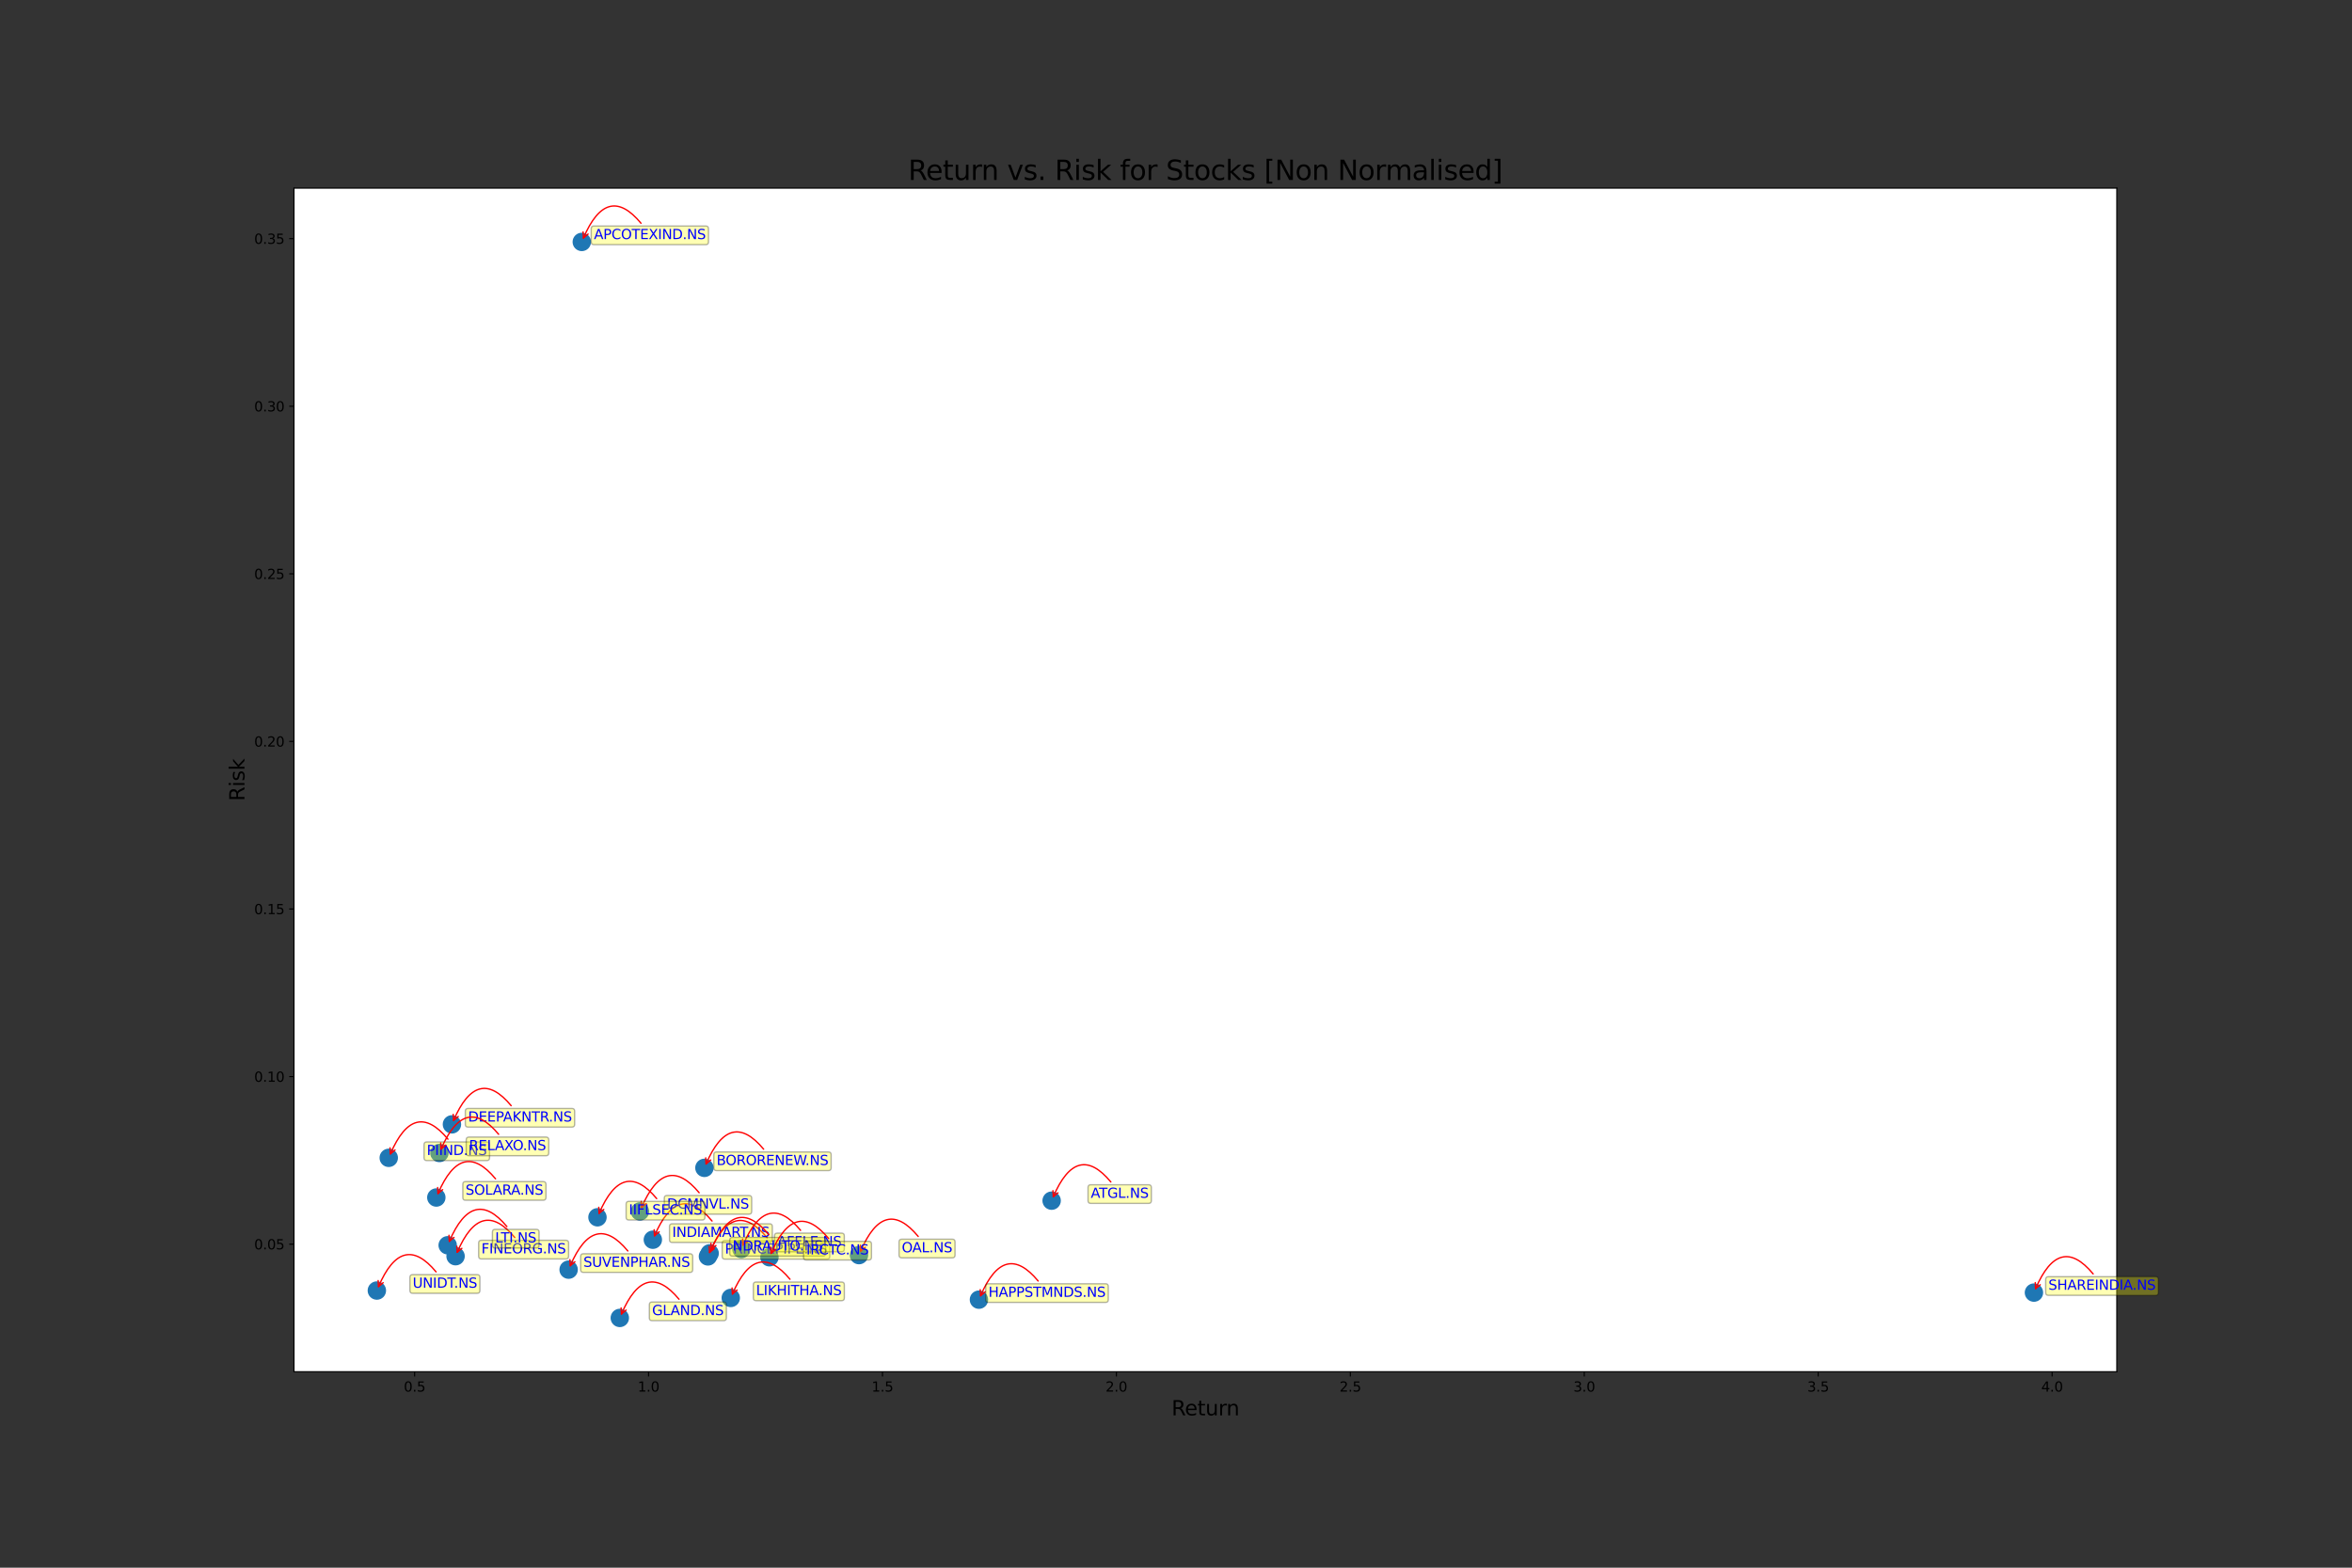 <?xml version="1.0" encoding="utf-8" standalone="no"?>
<!DOCTYPE svg PUBLIC "-//W3C//DTD SVG 1.1//EN"
  "http://www.w3.org/Graphics/SVG/1.1/DTD/svg11.dtd">
<svg height="1152pt" version="1.1" viewBox="0 0 1728 1152" width="1728pt" xmlns="http://www.w3.org/2000/svg" xmlns:xlink="http://www.w3.org/1999/xlink">
 <rect x="0" y="0" width="1728" height="1152" fill="#333333" stroke="none"/>
 <defs>
  <style type="text/css">*{stroke-linecap:butt;stroke-linejoin:round;}</style>
 </defs>
 <g id="figure_1">
  <g id="patch_1">
   <path d="M 0 1152 
L 1728 1152 
L 1728 0 
L 0 0 
z
" style="fill:none;"/>
  </g>
  <g id="axes_1">
   <g id="patch_2">
    <path d="M 216 1008 
L 1555.2 1008 
L 1555.2 138.24 
L 216 138.24 
z
" style="fill:#ffffff;"/>
   </g>
   <g id="PathCollection_1">
    <defs>
     <path d="M 0 6.267 
C 1.662 6.267 3.256 5.606 4.431 4.431 
C 5.606 3.256 6.267 1.662 6.267 0 
C 6.267 -1.662 5.606 -3.256 4.431 -4.431 
C 3.256 -5.606 1.662 -6.267 0 -6.267 
C -1.662 -6.267 -3.256 -5.606 -4.431 -4.431 
C -5.606 -3.256 -6.267 -1.662 -6.267 0 
C -6.267 1.662 -5.606 3.256 -4.431 4.431 
C -3.256 5.606 -1.662 6.267 0 6.267 
z
" id="mb30562ff78" style="stroke:#1f77b4;"/>
    </defs>
    <g clip-path="url(#pd8a0281930)">
     <use style="fill:#1f77b4;stroke:#1f77b4;" x="631.095" xlink:href="#mb30562ff78" y="922.306"/>
     <use style="fill:#1f77b4;stroke:#1f77b4;" x="520.122" xlink:href="#mb30562ff78" y="923.258"/>
     <use style="fill:#1f77b4;stroke:#1f77b4;" x="334.702" xlink:href="#mb30562ff78" y="923.106"/>
     <use style="fill:#1f77b4;stroke:#1f77b4;" x="332.034" xlink:href="#mb30562ff78" y="826.224"/>
     <use style="fill:#1f77b4;stroke:#1f77b4;" x="427.439" xlink:href="#mb30562ff78" y="177.775"/>
     <use style="fill:#1f77b4;stroke:#1f77b4;" x="285.607" xlink:href="#mb30562ff78" y="850.821"/>
     <use style="fill:#1f77b4;stroke:#1f77b4;" x="479.645" xlink:href="#mb30562ff78" y="910.998"/>
     <use style="fill:#1f77b4;stroke:#1f77b4;" x="544.675" xlink:href="#mb30562ff78" y="917.842"/>
     <use style="fill:#1f77b4;stroke:#1f77b4;" x="521.37" xlink:href="#mb30562ff78" y="921.024"/>
     <use style="fill:#1f77b4;stroke:#1f77b4;" x="470.155" xlink:href="#mb30562ff78" y="890.192"/>
     <use style="fill:#1f77b4;stroke:#1f77b4;" x="517.534" xlink:href="#mb30562ff78" y="858.198"/>
     <use style="fill:#1f77b4;stroke:#1f77b4;" x="322.843" xlink:href="#mb30562ff78" y="847.259"/>
     <use style="fill:#1f77b4;stroke:#1f77b4;" x="536.896" xlink:href="#mb30562ff78" y="953.777"/>
     <use style="fill:#1f77b4;stroke:#1f77b4;" x="276.873" xlink:href="#mb30562ff78" y="948.344"/>
     <use style="fill:#1f77b4;stroke:#1f77b4;" x="1494.327" xlink:href="#mb30562ff78" y="949.858"/>
     <use style="fill:#1f77b4;stroke:#1f77b4;" x="438.958" xlink:href="#mb30562ff78" y="894.506"/>
     <use style="fill:#1f77b4;stroke:#1f77b4;" x="455.371" xlink:href="#mb30562ff78" y="968.465"/>
     <use style="fill:#1f77b4;stroke:#1f77b4;" x="417.767" xlink:href="#mb30562ff78" y="932.991"/>
     <use style="fill:#1f77b4;stroke:#1f77b4;" x="320.571" xlink:href="#mb30562ff78" y="879.975"/>
     <use style="fill:#1f77b4;stroke:#1f77b4;" x="565.309" xlink:href="#mb30562ff78" y="923.883"/>
     <use style="fill:#1f77b4;stroke:#1f77b4;" x="719.223" xlink:href="#mb30562ff78" y="955.05"/>
     <use style="fill:#1f77b4;stroke:#1f77b4;" x="328.913" xlink:href="#mb30562ff78" y="915.067"/>
     <use style="fill:#1f77b4;stroke:#1f77b4;" x="772.635" xlink:href="#mb30562ff78" y="882.297"/>
    </g>
   </g>
   <g id="matplotlib.axis_1">
    <g id="xtick_1">
     <g id="line2d_1">
      <defs>
       <path d="M 0 0 
L 0 3.5 
" id="mee670a8771" style="stroke:#000000;stroke-width:0.8;"/>
      </defs>
      <g>
       <use style="stroke:#000000;stroke-width:0.8;" x="304.622" xlink:href="#mee670a8771" y="1008"/>
      </g>
     </g>
     <g id="text_1">
      <!-- 0.5 -->
      <g transform="translate(296.67 1022.598)scale(0.1 -0.1)">
       <defs>
        <path d="M 2034 4250 
Q 1547 4250 1301 3770 
Q 1056 3291 1056 2328 
Q 1056 1369 1301 889 
Q 1547 409 2034 409 
Q 2525 409 2770 889 
Q 3016 1369 3016 2328 
Q 3016 3291 2770 3770 
Q 2525 4250 2034 4250 
z
M 2034 4750 
Q 2819 4750 3233 4129 
Q 3647 3509 3647 2328 
Q 3647 1150 3233 529 
Q 2819 -91 2034 -91 
Q 1250 -91 836 529 
Q 422 1150 422 2328 
Q 422 3509 836 4129 
Q 1250 4750 2034 4750 
z
" id="DejaVuSans-30" transform="scale(0.016)"/>
        <path d="M 684 794 
L 1344 794 
L 1344 0 
L 684 0 
L 684 794 
z
" id="DejaVuSans-2e" transform="scale(0.016)"/>
        <path d="M 691 4666 
L 3169 4666 
L 3169 4134 
L 1269 4134 
L 1269 2991 
Q 1406 3038 1543 3061 
Q 1681 3084 1819 3084 
Q 2600 3084 3056 2656 
Q 3513 2228 3513 1497 
Q 3513 744 3044 326 
Q 2575 -91 1722 -91 
Q 1428 -91 1123 -41 
Q 819 9 494 109 
L 494 744 
Q 775 591 1075 516 
Q 1375 441 1709 441 
Q 2250 441 2565 725 
Q 2881 1009 2881 1497 
Q 2881 1984 2565 2268 
Q 2250 2553 1709 2553 
Q 1456 2553 1204 2497 
Q 953 2441 691 2322 
L 691 4666 
z
" id="DejaVuSans-35" transform="scale(0.016)"/>
       </defs>
       <use xlink:href="#DejaVuSans-30"/>
       <use x="63.623" xlink:href="#DejaVuSans-2e"/>
       <use x="95.41" xlink:href="#DejaVuSans-35"/>
      </g>
     </g>
    </g>
    <g id="xtick_2">
     <g id="line2d_2">
      <g>
       <use style="stroke:#000000;stroke-width:0.8;" x="476.486" xlink:href="#mee670a8771" y="1008"/>
      </g>
     </g>
     <g id="text_2">
      <!-- 1.0 -->
      <g transform="translate(468.534 1022.598)scale(0.1 -0.1)">
       <defs>
        <path d="M 794 531 
L 1825 531 
L 1825 4091 
L 703 3866 
L 703 4441 
L 1819 4666 
L 2450 4666 
L 2450 531 
L 3481 531 
L 3481 0 
L 794 0 
L 794 531 
z
" id="DejaVuSans-31" transform="scale(0.016)"/>
       </defs>
       <use xlink:href="#DejaVuSans-31"/>
       <use x="63.623" xlink:href="#DejaVuSans-2e"/>
       <use x="95.41" xlink:href="#DejaVuSans-30"/>
      </g>
     </g>
    </g>
    <g id="xtick_3">
     <g id="line2d_3">
      <g>
       <use style="stroke:#000000;stroke-width:0.8;" x="648.35" xlink:href="#mee670a8771" y="1008"/>
      </g>
     </g>
     <g id="text_3">
      <!-- 1.5 -->
      <g transform="translate(640.399 1022.598)scale(0.1 -0.1)">
       <use xlink:href="#DejaVuSans-31"/>
       <use x="63.623" xlink:href="#DejaVuSans-2e"/>
       <use x="95.41" xlink:href="#DejaVuSans-35"/>
      </g>
     </g>
    </g>
    <g id="xtick_4">
     <g id="line2d_4">
      <g>
       <use style="stroke:#000000;stroke-width:0.8;" x="820.214" xlink:href="#mee670a8771" y="1008"/>
      </g>
     </g>
     <g id="text_4">
      <!-- 2.0 -->
      <g transform="translate(812.263 1022.598)scale(0.1 -0.1)">
       <defs>
        <path d="M 1228 531 
L 3431 531 
L 3431 0 
L 469 0 
L 469 531 
Q 828 903 1448 1529 
Q 2069 2156 2228 2338 
Q 2531 2678 2651 2914 
Q 2772 3150 2772 3378 
Q 2772 3750 2511 3984 
Q 2250 4219 1831 4219 
Q 1534 4219 1204 4116 
Q 875 4013 500 3803 
L 500 4441 
Q 881 4594 1212 4672 
Q 1544 4750 1819 4750 
Q 2544 4750 2975 4387 
Q 3406 4025 3406 3419 
Q 3406 3131 3298 2873 
Q 3191 2616 2906 2266 
Q 2828 2175 2409 1742 
Q 1991 1309 1228 531 
z
" id="DejaVuSans-32" transform="scale(0.016)"/>
       </defs>
       <use xlink:href="#DejaVuSans-32"/>
       <use x="63.623" xlink:href="#DejaVuSans-2e"/>
       <use x="95.41" xlink:href="#DejaVuSans-30"/>
      </g>
     </g>
    </g>
    <g id="xtick_5">
     <g id="line2d_5">
      <g>
       <use style="stroke:#000000;stroke-width:0.8;" x="992.078" xlink:href="#mee670a8771" y="1008"/>
      </g>
     </g>
     <g id="text_5">
      <!-- 2.5 -->
      <g transform="translate(984.127 1022.598)scale(0.1 -0.1)">
       <use xlink:href="#DejaVuSans-32"/>
       <use x="63.623" xlink:href="#DejaVuSans-2e"/>
       <use x="95.41" xlink:href="#DejaVuSans-35"/>
      </g>
     </g>
    </g>
    <g id="xtick_6">
     <g id="line2d_6">
      <g>
       <use style="stroke:#000000;stroke-width:0.8;" x="1163.943" xlink:href="#mee670a8771" y="1008"/>
      </g>
     </g>
     <g id="text_6">
      <!-- 3.0 -->
      <g transform="translate(1155.991 1022.598)scale(0.1 -0.1)">
       <defs>
        <path d="M 2597 2516 
Q 3050 2419 3304 2112 
Q 3559 1806 3559 1356 
Q 3559 666 3084 287 
Q 2609 -91 1734 -91 
Q 1441 -91 1130 -33 
Q 819 25 488 141 
L 488 750 
Q 750 597 1062 519 
Q 1375 441 1716 441 
Q 2309 441 2620 675 
Q 2931 909 2931 1356 
Q 2931 1769 2642 2001 
Q 2353 2234 1838 2234 
L 1294 2234 
L 1294 2753 
L 1863 2753 
Q 2328 2753 2575 2939 
Q 2822 3125 2822 3475 
Q 2822 3834 2567 4026 
Q 2313 4219 1838 4219 
Q 1578 4219 1281 4162 
Q 984 4106 628 3988 
L 628 4550 
Q 988 4650 1302 4700 
Q 1616 4750 1894 4750 
Q 2613 4750 3031 4423 
Q 3450 4097 3450 3541 
Q 3450 3153 3228 2886 
Q 3006 2619 2597 2516 
z
" id="DejaVuSans-33" transform="scale(0.016)"/>
       </defs>
       <use xlink:href="#DejaVuSans-33"/>
       <use x="63.623" xlink:href="#DejaVuSans-2e"/>
       <use x="95.41" xlink:href="#DejaVuSans-30"/>
      </g>
     </g>
    </g>
    <g id="xtick_7">
     <g id="line2d_7">
      <g>
       <use style="stroke:#000000;stroke-width:0.8;" x="1335.807" xlink:href="#mee670a8771" y="1008"/>
      </g>
     </g>
     <g id="text_7">
      <!-- 3.5 -->
      <g transform="translate(1327.855 1022.598)scale(0.1 -0.1)">
       <use xlink:href="#DejaVuSans-33"/>
       <use x="63.623" xlink:href="#DejaVuSans-2e"/>
       <use x="95.41" xlink:href="#DejaVuSans-35"/>
      </g>
     </g>
    </g>
    <g id="xtick_8">
     <g id="line2d_8">
      <g>
       <use style="stroke:#000000;stroke-width:0.8;" x="1507.671" xlink:href="#mee670a8771" y="1008"/>
      </g>
     </g>
     <g id="text_8">
      <!-- 4.0 -->
      <g transform="translate(1499.719 1022.598)scale(0.1 -0.1)">
       <defs>
        <path d="M 2419 4116 
L 825 1625 
L 2419 1625 
L 2419 4116 
z
M 2253 4666 
L 3047 4666 
L 3047 1625 
L 3713 1625 
L 3713 1100 
L 3047 1100 
L 3047 0 
L 2419 0 
L 2419 1100 
L 313 1100 
L 313 1709 
L 2253 4666 
z
" id="DejaVuSans-34" transform="scale(0.016)"/>
       </defs>
       <use xlink:href="#DejaVuSans-34"/>
       <use x="63.623" xlink:href="#DejaVuSans-2e"/>
       <use x="95.41" xlink:href="#DejaVuSans-30"/>
      </g>
     </g>
    </g>
    <g id="text_9">
     <!-- Return -->
     <g transform="translate(860.713 1040.076)scale(0.15 -0.15)">
      <defs>
       <path d="M 2841 2188 
Q 3044 2119 3236 1894 
Q 3428 1669 3622 1275 
L 4263 0 
L 3584 0 
L 2988 1197 
Q 2756 1666 2539 1819 
Q 2322 1972 1947 1972 
L 1259 1972 
L 1259 0 
L 628 0 
L 628 4666 
L 2053 4666 
Q 2853 4666 3247 4331 
Q 3641 3997 3641 3322 
Q 3641 2881 3436 2590 
Q 3231 2300 2841 2188 
z
M 1259 4147 
L 1259 2491 
L 2053 2491 
Q 2509 2491 2742 2702 
Q 2975 2913 2975 3322 
Q 2975 3731 2742 3939 
Q 2509 4147 2053 4147 
L 1259 4147 
z
" id="DejaVuSans-52" transform="scale(0.016)"/>
       <path d="M 3597 1894 
L 3597 1613 
L 953 1613 
Q 991 1019 1311 708 
Q 1631 397 2203 397 
Q 2534 397 2845 478 
Q 3156 559 3463 722 
L 3463 178 
Q 3153 47 2828 -22 
Q 2503 -91 2169 -91 
Q 1331 -91 842 396 
Q 353 884 353 1716 
Q 353 2575 817 3079 
Q 1281 3584 2069 3584 
Q 2775 3584 3186 3129 
Q 3597 2675 3597 1894 
z
M 3022 2063 
Q 3016 2534 2758 2815 
Q 2500 3097 2075 3097 
Q 1594 3097 1305 2825 
Q 1016 2553 972 2059 
L 3022 2063 
z
" id="DejaVuSans-65" transform="scale(0.016)"/>
       <path d="M 1172 4494 
L 1172 3500 
L 2356 3500 
L 2356 3053 
L 1172 3053 
L 1172 1153 
Q 1172 725 1289 603 
Q 1406 481 1766 481 
L 2356 481 
L 2356 0 
L 1766 0 
Q 1100 0 847 248 
Q 594 497 594 1153 
L 594 3053 
L 172 3053 
L 172 3500 
L 594 3500 
L 594 4494 
L 1172 4494 
z
" id="DejaVuSans-74" transform="scale(0.016)"/>
       <path d="M 544 1381 
L 544 3500 
L 1119 3500 
L 1119 1403 
Q 1119 906 1312 657 
Q 1506 409 1894 409 
Q 2359 409 2629 706 
Q 2900 1003 2900 1516 
L 2900 3500 
L 3475 3500 
L 3475 0 
L 2900 0 
L 2900 538 
Q 2691 219 2414 64 
Q 2138 -91 1772 -91 
Q 1169 -91 856 284 
Q 544 659 544 1381 
z
M 1991 3584 
L 1991 3584 
z
" id="DejaVuSans-75" transform="scale(0.016)"/>
       <path d="M 2631 2963 
Q 2534 3019 2420 3045 
Q 2306 3072 2169 3072 
Q 1681 3072 1420 2755 
Q 1159 2438 1159 1844 
L 1159 0 
L 581 0 
L 581 3500 
L 1159 3500 
L 1159 2956 
Q 1341 3275 1631 3429 
Q 1922 3584 2338 3584 
Q 2397 3584 2469 3576 
Q 2541 3569 2628 3553 
L 2631 2963 
z
" id="DejaVuSans-72" transform="scale(0.016)"/>
       <path d="M 3513 2113 
L 3513 0 
L 2938 0 
L 2938 2094 
Q 2938 2591 2744 2837 
Q 2550 3084 2163 3084 
Q 1697 3084 1428 2787 
Q 1159 2491 1159 1978 
L 1159 0 
L 581 0 
L 581 3500 
L 1159 3500 
L 1159 2956 
Q 1366 3272 1645 3428 
Q 1925 3584 2291 3584 
Q 2894 3584 3203 3211 
Q 3513 2838 3513 2113 
z
" id="DejaVuSans-6e" transform="scale(0.016)"/>
      </defs>
      <use xlink:href="#DejaVuSans-52"/>
      <use x="64.982" xlink:href="#DejaVuSans-65"/>
      <use x="126.506" xlink:href="#DejaVuSans-74"/>
      <use x="165.715" xlink:href="#DejaVuSans-75"/>
      <use x="229.094" xlink:href="#DejaVuSans-72"/>
      <use x="268.457" xlink:href="#DejaVuSans-6e"/>
     </g>
    </g>
   </g>
   <g id="matplotlib.axis_2">
    <g id="ytick_1">
     <g id="line2d_9">
      <defs>
       <path d="M 0 0 
L -3.5 0 
" id="me2a31e171c" style="stroke:#000000;stroke-width:0.8;"/>
      </defs>
      <g>
       <use style="stroke:#000000;stroke-width:0.8;" x="216" xlink:href="#me2a31e171c" y="914.271"/>
      </g>
     </g>
     <g id="text_10">
      <!-- 0.05 -->
      <g transform="translate(186.734 918.07)scale(0.1 -0.1)">
       <use xlink:href="#DejaVuSans-30"/>
       <use x="63.623" xlink:href="#DejaVuSans-2e"/>
       <use x="95.41" xlink:href="#DejaVuSans-30"/>
       <use x="159.033" xlink:href="#DejaVuSans-35"/>
      </g>
     </g>
    </g>
    <g id="ytick_2">
     <g id="line2d_10">
      <g>
       <use style="stroke:#000000;stroke-width:0.8;" x="216" xlink:href="#me2a31e171c" y="791.12"/>
      </g>
     </g>
     <g id="text_11">
      <!-- 0.10 -->
      <g transform="translate(186.734 794.919)scale(0.1 -0.1)">
       <use xlink:href="#DejaVuSans-30"/>
       <use x="63.623" xlink:href="#DejaVuSans-2e"/>
       <use x="95.41" xlink:href="#DejaVuSans-31"/>
       <use x="159.033" xlink:href="#DejaVuSans-30"/>
      </g>
     </g>
    </g>
    <g id="ytick_3">
     <g id="line2d_11">
      <g>
       <use style="stroke:#000000;stroke-width:0.8;" x="216" xlink:href="#me2a31e171c" y="667.969"/>
      </g>
     </g>
     <g id="text_12">
      <!-- 0.15 -->
      <g transform="translate(186.734 671.768)scale(0.1 -0.1)">
       <use xlink:href="#DejaVuSans-30"/>
       <use x="63.623" xlink:href="#DejaVuSans-2e"/>
       <use x="95.41" xlink:href="#DejaVuSans-31"/>
       <use x="159.033" xlink:href="#DejaVuSans-35"/>
      </g>
     </g>
    </g>
    <g id="ytick_4">
     <g id="line2d_12">
      <g>
       <use style="stroke:#000000;stroke-width:0.8;" x="216" xlink:href="#me2a31e171c" y="544.818"/>
      </g>
     </g>
     <g id="text_13">
      <!-- 0.20 -->
      <g transform="translate(186.734 548.617)scale(0.1 -0.1)">
       <use xlink:href="#DejaVuSans-30"/>
       <use x="63.623" xlink:href="#DejaVuSans-2e"/>
       <use x="95.41" xlink:href="#DejaVuSans-32"/>
       <use x="159.033" xlink:href="#DejaVuSans-30"/>
      </g>
     </g>
    </g>
    <g id="ytick_5">
     <g id="line2d_13">
      <g>
       <use style="stroke:#000000;stroke-width:0.8;" x="216" xlink:href="#me2a31e171c" y="421.667"/>
      </g>
     </g>
     <g id="text_14">
      <!-- 0.25 -->
      <g transform="translate(186.734 425.467)scale(0.1 -0.1)">
       <use xlink:href="#DejaVuSans-30"/>
       <use x="63.623" xlink:href="#DejaVuSans-2e"/>
       <use x="95.41" xlink:href="#DejaVuSans-32"/>
       <use x="159.033" xlink:href="#DejaVuSans-35"/>
      </g>
     </g>
    </g>
    <g id="ytick_6">
     <g id="line2d_14">
      <g>
       <use style="stroke:#000000;stroke-width:0.8;" x="216" xlink:href="#me2a31e171c" y="298.516"/>
      </g>
     </g>
     <g id="text_15">
      <!-- 0.30 -->
      <g transform="translate(186.734 302.316)scale(0.1 -0.1)">
       <use xlink:href="#DejaVuSans-30"/>
       <use x="63.623" xlink:href="#DejaVuSans-2e"/>
       <use x="95.41" xlink:href="#DejaVuSans-33"/>
       <use x="159.033" xlink:href="#DejaVuSans-30"/>
      </g>
     </g>
    </g>
    <g id="ytick_7">
     <g id="line2d_15">
      <g>
       <use style="stroke:#000000;stroke-width:0.8;" x="216" xlink:href="#me2a31e171c" y="175.366"/>
      </g>
     </g>
     <g id="text_16">
      <!-- 0.35 -->
      <g transform="translate(186.734 179.165)scale(0.1 -0.1)">
       <use xlink:href="#DejaVuSans-30"/>
       <use x="63.623" xlink:href="#DejaVuSans-2e"/>
       <use x="95.41" xlink:href="#DejaVuSans-33"/>
       <use x="159.033" xlink:href="#DejaVuSans-35"/>
      </g>
     </g>
    </g>
    <g id="text_17">
     <!-- Risk -->
     <g transform="translate(179.615 588.665)rotate(-90)scale(0.15 -0.15)">
      <defs>
       <path d="M 603 3500 
L 1178 3500 
L 1178 0 
L 603 0 
L 603 3500 
z
M 603 4863 
L 1178 4863 
L 1178 4134 
L 603 4134 
L 603 4863 
z
" id="DejaVuSans-69" transform="scale(0.016)"/>
       <path d="M 2834 3397 
L 2834 2853 
Q 2591 2978 2328 3040 
Q 2066 3103 1784 3103 
Q 1356 3103 1142 2972 
Q 928 2841 928 2578 
Q 928 2378 1081 2264 
Q 1234 2150 1697 2047 
L 1894 2003 
Q 2506 1872 2764 1633 
Q 3022 1394 3022 966 
Q 3022 478 2636 193 
Q 2250 -91 1575 -91 
Q 1294 -91 989 -36 
Q 684 19 347 128 
L 347 722 
Q 666 556 975 473 
Q 1284 391 1588 391 
Q 1994 391 2212 530 
Q 2431 669 2431 922 
Q 2431 1156 2273 1281 
Q 2116 1406 1581 1522 
L 1381 1569 
Q 847 1681 609 1914 
Q 372 2147 372 2553 
Q 372 3047 722 3315 
Q 1072 3584 1716 3584 
Q 2034 3584 2315 3537 
Q 2597 3491 2834 3397 
z
" id="DejaVuSans-73" transform="scale(0.016)"/>
       <path d="M 581 4863 
L 1159 4863 
L 1159 1991 
L 2875 3500 
L 3609 3500 
L 1753 1863 
L 3688 0 
L 2938 0 
L 1159 1709 
L 1159 0 
L 581 0 
L 581 4863 
z
" id="DejaVuSans-6b" transform="scale(0.016)"/>
      </defs>
      <use xlink:href="#DejaVuSans-52"/>
      <use x="69.482" xlink:href="#DejaVuSans-69"/>
      <use x="97.266" xlink:href="#DejaVuSans-73"/>
      <use x="149.365" xlink:href="#DejaVuSans-6b"/>
     </g>
    </g>
   </g>
   <g id="patch_3">
    <path d="M 216 1008 
L 216 138.24 
" style="fill:none;stroke:#000000;stroke-linecap:square;stroke-linejoin:miter;stroke-width:0.8;"/>
   </g>
   <g id="patch_4">
    <path d="M 1555.2 1008 
L 1555.2 138.24 
" style="fill:none;stroke:#000000;stroke-linecap:square;stroke-linejoin:miter;stroke-width:0.8;"/>
   </g>
   <g id="patch_5">
    <path d="M 216 1008 
L 1555.2 1008 
" style="fill:none;stroke:#000000;stroke-linecap:square;stroke-linejoin:miter;stroke-width:0.8;"/>
   </g>
   <g id="patch_6">
    <path d="M 216 138.24 
L 1555.2 138.24 
" style="fill:none;stroke:#000000;stroke-linecap:square;stroke-linejoin:miter;stroke-width:0.8;"/>
   </g>
   <g id="patch_7">
    <path d="M 674.588 908.569 
Q 649.753 878.62 632.306 919.431 
" style="fill:none;stroke:#ff0000;stroke-linecap:round;"/>
    <path d="M 635.718 916.539 
L 632.306 919.431 
L 632.04 914.967 
" style="fill:none;stroke:#ff0000;stroke-linecap:round;"/>
   </g>
   <g id="text_18">
    <g id="patch_8">
     <path d="M 662.536 924.306 
L 699.654 924.306 
Q 701.654 924.306 701.654 922.306 
L 701.654 912.628 
Q 701.654 910.628 699.654 910.628 
L 662.536 910.628 
Q 660.536 910.628 660.536 912.628 
L 660.536 922.306 
Q 660.536 924.306 662.536 924.306 
z
" style="fill:#ffff00;opacity:0.3;stroke:#000000;stroke-linejoin:miter;"/>
    </g>
    <!-- OAL.NS -->
    <g style="fill:#0000ff;" transform="translate(662.536 920.226)scale(0.1 -0.1)">
     <defs>
      <path d="M 2522 4238 
Q 1834 4238 1429 3725 
Q 1025 3213 1025 2328 
Q 1025 1447 1429 934 
Q 1834 422 2522 422 
Q 3209 422 3611 934 
Q 4013 1447 4013 2328 
Q 4013 3213 3611 3725 
Q 3209 4238 2522 4238 
z
M 2522 4750 
Q 3503 4750 4090 4092 
Q 4678 3434 4678 2328 
Q 4678 1225 4090 567 
Q 3503 -91 2522 -91 
Q 1538 -91 948 565 
Q 359 1222 359 2328 
Q 359 3434 948 4092 
Q 1538 4750 2522 4750 
z
" id="DejaVuSans-4f" transform="scale(0.016)"/>
      <path d="M 2188 4044 
L 1331 1722 
L 3047 1722 
L 2188 4044 
z
M 1831 4666 
L 2547 4666 
L 4325 0 
L 3669 0 
L 3244 1197 
L 1141 1197 
L 716 0 
L 50 0 
L 1831 4666 
z
" id="DejaVuSans-41" transform="scale(0.016)"/>
      <path d="M 628 4666 
L 1259 4666 
L 1259 531 
L 3531 531 
L 3531 0 
L 628 0 
L 628 4666 
z
" id="DejaVuSans-4c" transform="scale(0.016)"/>
      <path d="M 628 4666 
L 1478 4666 
L 3547 763 
L 3547 4666 
L 4159 4666 
L 4159 0 
L 3309 0 
L 1241 3903 
L 1241 0 
L 628 0 
L 628 4666 
z
" id="DejaVuSans-4e" transform="scale(0.016)"/>
      <path d="M 3425 4513 
L 3425 3897 
Q 3066 4069 2747 4153 
Q 2428 4238 2131 4238 
Q 1616 4238 1336 4038 
Q 1056 3838 1056 3469 
Q 1056 3159 1242 3001 
Q 1428 2844 1947 2747 
L 2328 2669 
Q 3034 2534 3370 2195 
Q 3706 1856 3706 1288 
Q 3706 609 3251 259 
Q 2797 -91 1919 -91 
Q 1588 -91 1214 -16 
Q 841 59 441 206 
L 441 856 
Q 825 641 1194 531 
Q 1563 422 1919 422 
Q 2459 422 2753 634 
Q 3047 847 3047 1241 
Q 3047 1584 2836 1778 
Q 2625 1972 2144 2069 
L 1759 2144 
Q 1053 2284 737 2584 
Q 422 2884 422 3419 
Q 422 4038 858 4394 
Q 1294 4750 2059 4750 
Q 2388 4750 2728 4690 
Q 3069 4631 3425 4513 
z
" id="DejaVuSans-53" transform="scale(0.016)"/>
     </defs>
     <use xlink:href="#DejaVuSans-4f"/>
     <use x="76.961" xlink:href="#DejaVuSans-41"/>
     <use x="145.369" xlink:href="#DejaVuSans-4c"/>
     <use x="201.082" xlink:href="#DejaVuSans-2e"/>
     <use x="232.869" xlink:href="#DejaVuSans-4e"/>
     <use x="307.674" xlink:href="#DejaVuSans-53"/>
    </g>
   </g>
   <g id="patch_9">
    <path d="M 563.615 909.521 
Q 538.781 879.572 521.334 920.383 
" style="fill:none;stroke:#ff0000;stroke-linecap:round;"/>
    <path d="M 524.745 917.491 
L 521.334 920.383 
L 521.067 915.919 
" style="fill:none;stroke:#ff0000;stroke-linecap:round;"/>
   </g>
   <g id="text_19">
    <g id="patch_10">
     <path d="M 532.599 925.258 
L 607.646 925.258 
Q 609.646 925.258 609.646 923.258 
L 609.646 913.58 
Q 609.646 911.58 607.646 911.58 
L 532.599 911.58 
Q 530.599 911.58 530.599 913.58 
L 530.599 923.258 
Q 530.599 925.258 532.599 925.258 
z
" style="fill:#ffff00;opacity:0.3;stroke:#000000;stroke-linejoin:miter;"/>
    </g>
    <!-- PRINCEPIPE.NS -->
    <g style="fill:#0000ff;" transform="translate(532.599 921.178)scale(0.1 -0.1)">
     <defs>
      <path d="M 1259 4147 
L 1259 2394 
L 2053 2394 
Q 2494 2394 2734 2622 
Q 2975 2850 2975 3272 
Q 2975 3691 2734 3919 
Q 2494 4147 2053 4147 
L 1259 4147 
z
M 628 4666 
L 2053 4666 
Q 2838 4666 3239 4311 
Q 3641 3956 3641 3272 
Q 3641 2581 3239 2228 
Q 2838 1875 2053 1875 
L 1259 1875 
L 1259 0 
L 628 0 
L 628 4666 
z
" id="DejaVuSans-50" transform="scale(0.016)"/>
      <path d="M 628 4666 
L 1259 4666 
L 1259 0 
L 628 0 
L 628 4666 
z
" id="DejaVuSans-49" transform="scale(0.016)"/>
      <path d="M 4122 4306 
L 4122 3641 
Q 3803 3938 3442 4084 
Q 3081 4231 2675 4231 
Q 1875 4231 1450 3742 
Q 1025 3253 1025 2328 
Q 1025 1406 1450 917 
Q 1875 428 2675 428 
Q 3081 428 3442 575 
Q 3803 722 4122 1019 
L 4122 359 
Q 3791 134 3420 21 
Q 3050 -91 2638 -91 
Q 1578 -91 968 557 
Q 359 1206 359 2328 
Q 359 3453 968 4101 
Q 1578 4750 2638 4750 
Q 3056 4750 3426 4639 
Q 3797 4528 4122 4306 
z
" id="DejaVuSans-43" transform="scale(0.016)"/>
      <path d="M 628 4666 
L 3578 4666 
L 3578 4134 
L 1259 4134 
L 1259 2753 
L 3481 2753 
L 3481 2222 
L 1259 2222 
L 1259 531 
L 3634 531 
L 3634 0 
L 628 0 
L 628 4666 
z
" id="DejaVuSans-45" transform="scale(0.016)"/>
     </defs>
     <use xlink:href="#DejaVuSans-50"/>
     <use x="60.303" xlink:href="#DejaVuSans-52"/>
     <use x="129.785" xlink:href="#DejaVuSans-49"/>
     <use x="159.277" xlink:href="#DejaVuSans-4e"/>
     <use x="234.082" xlink:href="#DejaVuSans-43"/>
     <use x="303.906" xlink:href="#DejaVuSans-45"/>
     <use x="367.09" xlink:href="#DejaVuSans-50"/>
     <use x="427.393" xlink:href="#DejaVuSans-49"/>
     <use x="456.885" xlink:href="#DejaVuSans-50"/>
     <use x="517.188" xlink:href="#DejaVuSans-45"/>
     <use x="580.371" xlink:href="#DejaVuSans-2e"/>
     <use x="612.158" xlink:href="#DejaVuSans-4e"/>
     <use x="686.963" xlink:href="#DejaVuSans-53"/>
    </g>
   </g>
   <g id="patch_11">
    <path d="M 378.194 909.369 
Q 353.36 879.42 335.913 920.231 
" style="fill:none;stroke:#ff0000;stroke-linecap:round;"/>
    <path d="M 339.324 917.339 
L 335.913 920.231 
L 335.646 915.767 
" style="fill:none;stroke:#ff0000;stroke-linecap:round;"/>
   </g>
   <g id="text_20">
    <g id="patch_12">
     <path d="M 353.663 925.106 
L 415.741 925.106 
Q 417.741 925.106 417.741 923.106 
L 417.741 913.428 
Q 417.741 911.428 415.741 911.428 
L 353.663 911.428 
Q 351.663 911.428 351.663 913.428 
L 351.663 923.106 
Q 351.663 925.106 353.663 925.106 
z
" style="fill:#ffff00;opacity:0.3;stroke:#000000;stroke-linejoin:miter;"/>
    </g>
    <!-- FINEORG.NS -->
    <g style="fill:#0000ff;" transform="translate(353.663 921.026)scale(0.1 -0.1)">
     <defs>
      <path d="M 628 4666 
L 3309 4666 
L 3309 4134 
L 1259 4134 
L 1259 2759 
L 3109 2759 
L 3109 2228 
L 1259 2228 
L 1259 0 
L 628 0 
L 628 4666 
z
" id="DejaVuSans-46" transform="scale(0.016)"/>
      <path d="M 3809 666 
L 3809 1919 
L 2778 1919 
L 2778 2438 
L 4434 2438 
L 4434 434 
Q 4069 175 3628 42 
Q 3188 -91 2688 -91 
Q 1594 -91 976 548 
Q 359 1188 359 2328 
Q 359 3472 976 4111 
Q 1594 4750 2688 4750 
Q 3144 4750 3555 4637 
Q 3966 4525 4313 4306 
L 4313 3634 
Q 3963 3931 3569 4081 
Q 3175 4231 2741 4231 
Q 1884 4231 1454 3753 
Q 1025 3275 1025 2328 
Q 1025 1384 1454 906 
Q 1884 428 2741 428 
Q 3075 428 3337 486 
Q 3600 544 3809 666 
z
" id="DejaVuSans-47" transform="scale(0.016)"/>
     </defs>
     <use xlink:href="#DejaVuSans-46"/>
     <use x="57.52" xlink:href="#DejaVuSans-49"/>
     <use x="87.012" xlink:href="#DejaVuSans-4e"/>
     <use x="161.816" xlink:href="#DejaVuSans-45"/>
     <use x="225" xlink:href="#DejaVuSans-4f"/>
     <use x="303.711" xlink:href="#DejaVuSans-52"/>
     <use x="373.193" xlink:href="#DejaVuSans-47"/>
     <use x="450.684" xlink:href="#DejaVuSans-2e"/>
     <use x="482.471" xlink:href="#DejaVuSans-4e"/>
     <use x="557.275" xlink:href="#DejaVuSans-53"/>
    </g>
   </g>
   <g id="patch_13">
    <path d="M 375.527 812.487 
Q 350.693 782.538 333.246 823.349 
" style="fill:none;stroke:#ff0000;stroke-linecap:round;"/>
    <path d="M 336.657 820.457 
L 333.246 823.349 
L 332.979 818.885 
" style="fill:none;stroke:#ff0000;stroke-linecap:round;"/>
   </g>
   <g id="text_21">
    <g id="patch_14">
     <path d="M 343.879 828.224 
L 420.19 828.224 
Q 422.19 828.224 422.19 826.224 
L 422.19 816.546 
Q 422.19 814.546 420.19 814.546 
L 343.879 814.546 
Q 341.879 814.546 341.879 816.546 
L 341.879 826.224 
Q 341.879 828.224 343.879 828.224 
z
" style="fill:#ffff00;opacity:0.3;stroke:#000000;stroke-linejoin:miter;"/>
    </g>
    <!-- DEEPAKNTR.NS -->
    <g style="fill:#0000ff;" transform="translate(343.879 824.145)scale(0.1 -0.1)">
     <defs>
      <path d="M 1259 4147 
L 1259 519 
L 2022 519 
Q 2988 519 3436 956 
Q 3884 1394 3884 2338 
Q 3884 3275 3436 3711 
Q 2988 4147 2022 4147 
L 1259 4147 
z
M 628 4666 
L 1925 4666 
Q 3281 4666 3915 4102 
Q 4550 3538 4550 2338 
Q 4550 1131 3912 565 
Q 3275 0 1925 0 
L 628 0 
L 628 4666 
z
" id="DejaVuSans-44" transform="scale(0.016)"/>
      <path d="M 628 4666 
L 1259 4666 
L 1259 2694 
L 3353 4666 
L 4166 4666 
L 1850 2491 
L 4331 0 
L 3500 0 
L 1259 2247 
L 1259 0 
L 628 0 
L 628 4666 
z
" id="DejaVuSans-4b" transform="scale(0.016)"/>
      <path d="M -19 4666 
L 3928 4666 
L 3928 4134 
L 2272 4134 
L 2272 0 
L 1638 0 
L 1638 4134 
L -19 4134 
L -19 4666 
z
" id="DejaVuSans-54" transform="scale(0.016)"/>
     </defs>
     <use xlink:href="#DejaVuSans-44"/>
     <use x="77.002" xlink:href="#DejaVuSans-45"/>
     <use x="140.186" xlink:href="#DejaVuSans-45"/>
     <use x="203.369" xlink:href="#DejaVuSans-50"/>
     <use x="257.297" xlink:href="#DejaVuSans-41"/>
     <use x="325.705" xlink:href="#DejaVuSans-4b"/>
     <use x="391.281" xlink:href="#DejaVuSans-4e"/>
     <use x="466.086" xlink:href="#DejaVuSans-54"/>
     <use x="527.17" xlink:href="#DejaVuSans-52"/>
     <use x="593.027" xlink:href="#DejaVuSans-2e"/>
     <use x="624.814" xlink:href="#DejaVuSans-4e"/>
     <use x="699.619" xlink:href="#DejaVuSans-53"/>
    </g>
   </g>
   <g id="patch_15">
    <path d="M 470.932 164.038 
Q 446.098 134.089 428.651 174.9 
" style="fill:none;stroke:#ff0000;stroke-linecap:round;"/>
    <path d="M 432.062 172.008 
L 428.651 174.9 
L 428.384 170.435 
" style="fill:none;stroke:#ff0000;stroke-linecap:round;"/>
   </g>
   <g id="text_22">
    <g id="patch_16">
     <path d="M 436.369 179.775 
L 518.51 179.775 
Q 520.51 179.775 520.51 177.775 
L 520.51 168.096 
Q 520.51 166.096 518.51 166.096 
L 436.369 166.096 
Q 434.369 166.096 434.369 168.096 
L 434.369 177.775 
Q 434.369 179.775 436.369 179.775 
z
" style="fill:#ffff00;opacity:0.3;stroke:#000000;stroke-linejoin:miter;"/>
    </g>
    <!-- APCOTEXIND.NS -->
    <g style="fill:#0000ff;" transform="translate(436.369 175.695)scale(0.1 -0.1)">
     <defs>
      <path d="M 403 4666 
L 1081 4666 
L 2241 2931 
L 3406 4666 
L 4084 4666 
L 2584 2425 
L 4184 0 
L 3506 0 
L 2194 1984 
L 872 0 
L 191 0 
L 1856 2491 
L 403 4666 
z
" id="DejaVuSans-58" transform="scale(0.016)"/>
     </defs>
     <use xlink:href="#DejaVuSans-41"/>
     <use x="68.408" xlink:href="#DejaVuSans-50"/>
     <use x="128.711" xlink:href="#DejaVuSans-43"/>
     <use x="198.535" xlink:href="#DejaVuSans-4f"/>
     <use x="277.246" xlink:href="#DejaVuSans-54"/>
     <use x="338.33" xlink:href="#DejaVuSans-45"/>
     <use x="401.514" xlink:href="#DejaVuSans-58"/>
     <use x="470.02" xlink:href="#DejaVuSans-49"/>
     <use x="499.512" xlink:href="#DejaVuSans-4e"/>
     <use x="574.316" xlink:href="#DejaVuSans-44"/>
     <use x="651.318" xlink:href="#DejaVuSans-2e"/>
     <use x="683.105" xlink:href="#DejaVuSans-4e"/>
     <use x="757.91" xlink:href="#DejaVuSans-53"/>
    </g>
   </g>
   <g id="patch_17">
    <path d="M 329.1 837.084 
Q 304.265 807.135 286.818 847.946 
" style="fill:none;stroke:#ff0000;stroke-linecap:round;"/>
    <path d="M 290.23 845.054 
L 286.818 847.946 
L 286.552 843.481 
" style="fill:none;stroke:#ff0000;stroke-linecap:round;"/>
   </g>
   <g id="text_23">
    <g id="patch_18">
     <path d="M 313.547 852.821 
L 357.666 852.821 
Q 359.666 852.821 359.666 850.821 
L 359.666 841.142 
Q 359.666 839.142 357.666 839.142 
L 313.547 839.142 
Q 311.547 839.142 311.547 841.142 
L 311.547 850.821 
Q 311.547 852.821 313.547 852.821 
z
" style="fill:#ffff00;opacity:0.3;stroke:#000000;stroke-linejoin:miter;"/>
    </g>
    <!-- PIIND.NS -->
    <g style="fill:#0000ff;" transform="translate(313.547 848.741)scale(0.1 -0.1)">
     <use xlink:href="#DejaVuSans-50"/>
     <use x="60.303" xlink:href="#DejaVuSans-49"/>
     <use x="89.795" xlink:href="#DejaVuSans-49"/>
     <use x="119.287" xlink:href="#DejaVuSans-4e"/>
     <use x="194.092" xlink:href="#DejaVuSans-44"/>
     <use x="271.094" xlink:href="#DejaVuSans-2e"/>
     <use x="302.881" xlink:href="#DejaVuSans-4e"/>
     <use x="377.686" xlink:href="#DejaVuSans-53"/>
    </g>
   </g>
   <g id="patch_19">
    <path d="M 523.138 897.262 
Q 498.303 867.313 480.856 908.123 
" style="fill:none;stroke:#ff0000;stroke-linecap:round;"/>
    <path d="M 484.268 905.232 
L 480.856 908.123 
L 480.59 903.659 
" style="fill:none;stroke:#ff0000;stroke-linecap:round;"/>
   </g>
   <g id="text_24">
    <g id="patch_20">
     <path d="M 493.874 912.998 
L 565.416 912.998 
Q 567.416 912.998 567.416 910.998 
L 567.416 901.32 
Q 567.416 899.32 565.416 899.32 
L 493.874 899.32 
Q 491.874 899.32 491.874 901.32 
L 491.874 910.998 
Q 491.874 912.998 493.874 912.998 
z
" style="fill:#ffff00;opacity:0.3;stroke:#000000;stroke-linejoin:miter;"/>
    </g>
    <!-- INDIAMART.NS -->
    <g style="fill:#0000ff;" transform="translate(493.874 908.919)scale(0.1 -0.1)">
     <defs>
      <path d="M 628 4666 
L 1569 4666 
L 2759 1491 
L 3956 4666 
L 4897 4666 
L 4897 0 
L 4281 0 
L 4281 4097 
L 3078 897 
L 2444 897 
L 1241 4097 
L 1241 0 
L 628 0 
L 628 4666 
z
" id="DejaVuSans-4d" transform="scale(0.016)"/>
     </defs>
     <use xlink:href="#DejaVuSans-49"/>
     <use x="29.492" xlink:href="#DejaVuSans-4e"/>
     <use x="104.297" xlink:href="#DejaVuSans-44"/>
     <use x="181.299" xlink:href="#DejaVuSans-49"/>
     <use x="210.791" xlink:href="#DejaVuSans-41"/>
     <use x="279.199" xlink:href="#DejaVuSans-4d"/>
     <use x="365.479" xlink:href="#DejaVuSans-41"/>
     <use x="433.887" xlink:href="#DejaVuSans-52"/>
     <use x="496.119" xlink:href="#DejaVuSans-54"/>
     <use x="545.328" xlink:href="#DejaVuSans-2e"/>
     <use x="577.115" xlink:href="#DejaVuSans-4e"/>
     <use x="651.92" xlink:href="#DejaVuSans-53"/>
    </g>
   </g>
   <g id="patch_21">
    <path d="M 588.168 904.105 
Q 563.333 874.156 545.886 914.967 
" style="fill:none;stroke:#ff0000;stroke-linecap:round;"/>
    <path d="M 549.298 912.075 
L 545.886 914.967 
L 545.62 910.503 
" style="fill:none;stroke:#ff0000;stroke-linecap:round;"/>
   </g>
   <g id="text_25">
    <g id="patch_22">
     <path d="M 571.054 919.842 
L 618.296 919.842 
Q 620.296 919.842 620.296 917.842 
L 620.296 908.164 
Q 620.296 906.164 618.296 906.164 
L 571.054 906.164 
Q 569.054 906.164 569.054 908.164 
L 569.054 917.842 
Q 569.054 919.842 571.054 919.842 
z
" style="fill:#ffff00;opacity:0.3;stroke:#000000;stroke-linejoin:miter;"/>
    </g>
    <!-- AFFLE.NS -->
    <g style="fill:#0000ff;" transform="translate(571.054 915.762)scale(0.1 -0.1)">
     <use xlink:href="#DejaVuSans-41"/>
     <use x="68.408" xlink:href="#DejaVuSans-46"/>
     <use x="125.928" xlink:href="#DejaVuSans-46"/>
     <use x="183.447" xlink:href="#DejaVuSans-4c"/>
     <use x="239.16" xlink:href="#DejaVuSans-45"/>
     <use x="302.344" xlink:href="#DejaVuSans-2e"/>
     <use x="334.131" xlink:href="#DejaVuSans-4e"/>
     <use x="408.936" xlink:href="#DejaVuSans-53"/>
    </g>
   </g>
   <g id="patch_23">
    <path d="M 564.863 907.287 
Q 540.029 877.338 522.581 918.149 
" style="fill:none;stroke:#ff0000;stroke-linecap:round;"/>
    <path d="M 525.993 915.257 
L 522.581 918.149 
L 522.315 913.685 
" style="fill:none;stroke:#ff0000;stroke-linecap:round;"/>
   </g>
   <g id="text_26">
    <g id="patch_24">
     <path d="M 538.132 923.024 
L 604.608 923.024 
Q 606.608 923.024 606.608 921.024 
L 606.608 911.346 
Q 606.608 909.346 604.608 909.346 
L 538.132 909.346 
Q 536.132 909.346 536.132 911.346 
L 536.132 921.024 
Q 536.132 923.024 538.132 923.024 
z
" style="fill:#ffff00;opacity:0.3;stroke:#000000;stroke-linejoin:miter;"/>
    </g>
    <!-- NDRAUTO.NS -->
    <g style="fill:#0000ff;" transform="translate(538.132 918.944)scale(0.1 -0.1)">
     <defs>
      <path d="M 556 4666 
L 1191 4666 
L 1191 1831 
Q 1191 1081 1462 751 
Q 1734 422 2344 422 
Q 2950 422 3222 751 
Q 3494 1081 3494 1831 
L 3494 4666 
L 4128 4666 
L 4128 1753 
Q 4128 841 3676 375 
Q 3225 -91 2344 -91 
Q 1459 -91 1007 375 
Q 556 841 556 1753 
L 556 4666 
z
" id="DejaVuSans-55" transform="scale(0.016)"/>
     </defs>
     <use xlink:href="#DejaVuSans-4e"/>
     <use x="74.805" xlink:href="#DejaVuSans-44"/>
     <use x="151.807" xlink:href="#DejaVuSans-52"/>
     <use x="217.289" xlink:href="#DejaVuSans-41"/>
     <use x="285.697" xlink:href="#DejaVuSans-55"/>
     <use x="358.891" xlink:href="#DejaVuSans-54"/>
     <use x="419.975" xlink:href="#DejaVuSans-4f"/>
     <use x="494.686" xlink:href="#DejaVuSans-2e"/>
     <use x="526.473" xlink:href="#DejaVuSans-4e"/>
     <use x="601.277" xlink:href="#DejaVuSans-53"/>
    </g>
   </g>
   <g id="patch_25">
    <path d="M 513.647 876.455 
Q 488.813 846.506 471.366 887.317 
" style="fill:none;stroke:#ff0000;stroke-linecap:round;"/>
    <path d="M 474.777 884.425 
L 471.366 887.317 
L 471.099 882.853 
" style="fill:none;stroke:#ff0000;stroke-linecap:round;"/>
   </g>
   <g id="text_27">
    <g id="patch_26">
     <path d="M 490.048 892.192 
L 550.261 892.192 
Q 552.261 892.192 552.261 890.192 
L 552.261 880.514 
Q 552.261 878.514 550.261 878.514 
L 490.048 878.514 
Q 488.048 878.514 488.048 880.514 
L 488.048 890.192 
Q 488.048 892.192 490.048 892.192 
z
" style="fill:#ffff00;opacity:0.3;stroke:#000000;stroke-linejoin:miter;"/>
    </g>
    <!-- DCMNVL.NS -->
    <g style="fill:#0000ff;" transform="translate(490.048 888.112)scale(0.1 -0.1)">
     <defs>
      <path d="M 1831 0 
L 50 4666 
L 709 4666 
L 2188 738 
L 3669 4666 
L 4325 4666 
L 2547 0 
L 1831 0 
z
" id="DejaVuSans-56" transform="scale(0.016)"/>
     </defs>
     <use xlink:href="#DejaVuSans-44"/>
     <use x="77.002" xlink:href="#DejaVuSans-43"/>
     <use x="146.826" xlink:href="#DejaVuSans-4d"/>
     <use x="233.105" xlink:href="#DejaVuSans-4e"/>
     <use x="307.91" xlink:href="#DejaVuSans-56"/>
     <use x="376.318" xlink:href="#DejaVuSans-4c"/>
     <use x="432.031" xlink:href="#DejaVuSans-2e"/>
     <use x="463.818" xlink:href="#DejaVuSans-4e"/>
     <use x="538.623" xlink:href="#DejaVuSans-53"/>
    </g>
   </g>
   <g id="patch_27">
    <path d="M 561.027 844.461 
Q 536.193 814.512 518.745 855.323 
" style="fill:none;stroke:#ff0000;stroke-linecap:round;"/>
    <path d="M 522.157 852.431 
L 518.745 855.323 
L 518.479 850.859 
" style="fill:none;stroke:#ff0000;stroke-linecap:round;"/>
   </g>
   <g id="text_28">
    <g id="patch_28">
     <path d="M 526.439 860.198 
L 608.629 860.198 
Q 610.629 860.198 610.629 858.198 
L 610.629 848.52 
Q 610.629 846.52 608.629 846.52 
L 526.439 846.52 
Q 524.439 846.52 524.439 848.52 
L 524.439 858.198 
Q 524.439 860.198 526.439 860.198 
z
" style="fill:#ffff00;opacity:0.3;stroke:#000000;stroke-linejoin:miter;"/>
    </g>
    <!-- BORORENEW.NS -->
    <g style="fill:#0000ff;" transform="translate(526.439 856.119)scale(0.1 -0.1)">
     <defs>
      <path d="M 1259 2228 
L 1259 519 
L 2272 519 
Q 2781 519 3026 730 
Q 3272 941 3272 1375 
Q 3272 1813 3026 2020 
Q 2781 2228 2272 2228 
L 1259 2228 
z
M 1259 4147 
L 1259 2741 
L 2194 2741 
Q 2656 2741 2882 2914 
Q 3109 3088 3109 3444 
Q 3109 3797 2882 3972 
Q 2656 4147 2194 4147 
L 1259 4147 
z
M 628 4666 
L 2241 4666 
Q 2963 4666 3353 4366 
Q 3744 4066 3744 3513 
Q 3744 3084 3544 2831 
Q 3344 2578 2956 2516 
Q 3422 2416 3680 2098 
Q 3938 1781 3938 1306 
Q 3938 681 3513 340 
Q 3088 0 2303 0 
L 628 0 
L 628 4666 
z
" id="DejaVuSans-42" transform="scale(0.016)"/>
      <path d="M 213 4666 
L 850 4666 
L 1831 722 
L 2809 4666 
L 3519 4666 
L 4500 722 
L 5478 4666 
L 6119 4666 
L 4947 0 
L 4153 0 
L 3169 4050 
L 2175 0 
L 1381 0 
L 213 4666 
z
" id="DejaVuSans-57" transform="scale(0.016)"/>
     </defs>
     <use xlink:href="#DejaVuSans-42"/>
     <use x="66.854" xlink:href="#DejaVuSans-4f"/>
     <use x="145.564" xlink:href="#DejaVuSans-52"/>
     <use x="215.047" xlink:href="#DejaVuSans-4f"/>
     <use x="293.758" xlink:href="#DejaVuSans-52"/>
     <use x="363.24" xlink:href="#DejaVuSans-45"/>
     <use x="426.424" xlink:href="#DejaVuSans-4e"/>
     <use x="501.229" xlink:href="#DejaVuSans-45"/>
     <use x="564.412" xlink:href="#DejaVuSans-57"/>
     <use x="651.789" xlink:href="#DejaVuSans-2e"/>
     <use x="683.576" xlink:href="#DejaVuSans-4e"/>
     <use x="758.381" xlink:href="#DejaVuSans-53"/>
    </g>
   </g>
   <g id="patch_29">
    <path d="M 366.336 833.522 
Q 341.501 803.573 324.054 844.384 
" style="fill:none;stroke:#ff0000;stroke-linecap:round;"/>
    <path d="M 327.466 841.492 
L 324.054 844.384 
L 323.788 839.92 
" style="fill:none;stroke:#ff0000;stroke-linecap:round;"/>
   </g>
   <g id="text_29">
    <g id="patch_30">
     <path d="M 344.545 849.259 
L 401.141 849.259 
Q 403.141 849.259 403.141 847.259 
L 403.141 837.581 
Q 403.141 835.581 401.141 835.581 
L 344.545 835.581 
Q 342.545 835.581 342.545 837.581 
L 342.545 847.259 
Q 342.545 849.259 344.545 849.259 
z
" style="fill:#ffff00;opacity:0.3;stroke:#000000;stroke-linejoin:miter;"/>
    </g>
    <!-- RELAXO.NS -->
    <g style="fill:#0000ff;" transform="translate(344.545 845.179)scale(0.1 -0.1)">
     <use xlink:href="#DejaVuSans-52"/>
     <use x="69.482" xlink:href="#DejaVuSans-45"/>
     <use x="132.666" xlink:href="#DejaVuSans-4c"/>
     <use x="190.629" xlink:href="#DejaVuSans-41"/>
     <use x="259.037" xlink:href="#DejaVuSans-58"/>
     <use x="321.168" xlink:href="#DejaVuSans-4f"/>
     <use x="395.879" xlink:href="#DejaVuSans-2e"/>
     <use x="427.666" xlink:href="#DejaVuSans-4e"/>
     <use x="502.471" xlink:href="#DejaVuSans-53"/>
    </g>
   </g>
   <g id="patch_31">
    <path d="M 580.389 940.04 
Q 555.555 910.091 538.108 950.902 
" style="fill:none;stroke:#ff0000;stroke-linecap:round;"/>
    <path d="M 541.519 948.01 
L 538.108 950.902 
L 537.841 946.437 
" style="fill:none;stroke:#ff0000;stroke-linecap:round;"/>
   </g>
   <g id="text_30">
    <g id="patch_32">
     <path d="M 555.47 955.777 
L 618.322 955.777 
Q 620.322 955.777 620.322 953.777 
L 620.322 944.098 
Q 620.322 942.098 618.322 942.098 
L 555.47 942.098 
Q 553.47 942.098 553.47 944.098 
L 553.47 953.777 
Q 553.47 955.777 555.47 955.777 
z
" style="fill:#ffff00;opacity:0.3;stroke:#000000;stroke-linejoin:miter;"/>
    </g>
    <!-- LIKHITHA.NS -->
    <g style="fill:#0000ff;" transform="translate(555.47 951.697)scale(0.1 -0.1)">
     <defs>
      <path d="M 628 4666 
L 1259 4666 
L 1259 2753 
L 3553 2753 
L 3553 4666 
L 4184 4666 
L 4184 0 
L 3553 0 
L 3553 2222 
L 1259 2222 
L 1259 0 
L 628 0 
L 628 4666 
z
" id="DejaVuSans-48" transform="scale(0.016)"/>
     </defs>
     <use xlink:href="#DejaVuSans-4c"/>
     <use x="55.713" xlink:href="#DejaVuSans-49"/>
     <use x="85.205" xlink:href="#DejaVuSans-4b"/>
     <use x="150.781" xlink:href="#DejaVuSans-48"/>
     <use x="225.977" xlink:href="#DejaVuSans-49"/>
     <use x="255.469" xlink:href="#DejaVuSans-54"/>
     <use x="316.553" xlink:href="#DejaVuSans-48"/>
     <use x="391.748" xlink:href="#DejaVuSans-41"/>
     <use x="458.406" xlink:href="#DejaVuSans-2e"/>
     <use x="490.193" xlink:href="#DejaVuSans-4e"/>
     <use x="564.998" xlink:href="#DejaVuSans-53"/>
    </g>
   </g>
   <g id="patch_33">
    <path d="M 320.365 934.607 
Q 295.531 904.658 278.084 945.469 
" style="fill:none;stroke:#ff0000;stroke-linecap:round;"/>
    <path d="M 281.496 942.577 
L 278.084 945.469 
L 277.818 941.004 
" style="fill:none;stroke:#ff0000;stroke-linecap:round;"/>
   </g>
   <g id="text_31">
    <g id="patch_34">
     <path d="M 303.184 950.344 
L 350.562 950.344 
Q 352.562 950.344 352.562 948.344 
L 352.562 938.665 
Q 352.562 936.665 350.562 936.665 
L 303.184 936.665 
Q 301.184 936.665 301.184 938.665 
L 301.184 948.344 
Q 301.184 950.344 303.184 950.344 
z
" style="fill:#ffff00;opacity:0.3;stroke:#000000;stroke-linejoin:miter;"/>
    </g>
    <!-- UNIDT.NS -->
    <g style="fill:#0000ff;" transform="translate(303.184 946.264)scale(0.1 -0.1)">
     <use xlink:href="#DejaVuSans-55"/>
     <use x="73.193" xlink:href="#DejaVuSans-4e"/>
     <use x="147.998" xlink:href="#DejaVuSans-49"/>
     <use x="177.49" xlink:href="#DejaVuSans-44"/>
     <use x="254.492" xlink:href="#DejaVuSans-54"/>
     <use x="303.701" xlink:href="#DejaVuSans-2e"/>
     <use x="335.488" xlink:href="#DejaVuSans-4e"/>
     <use x="410.293" xlink:href="#DejaVuSans-53"/>
    </g>
   </g>
   <g id="patch_35">
    <path d="M 1537.82 936.121 
Q 1512.986 906.172 1495.539 946.983 
" style="fill:none;stroke:#ff0000;stroke-linecap:round;"/>
    <path d="M 1498.95 944.091 
L 1495.539 946.983 
L 1495.272 942.519 
" style="fill:none;stroke:#ff0000;stroke-linecap:round;"/>
   </g>
   <g id="text_32">
    <g id="patch_36">
     <path d="M 1504.962 951.858 
L 1583.693 951.858 
Q 1585.693 951.858 1585.693 949.858 
L 1585.693 940.18 
Q 1585.693 938.18 1583.693 938.18 
L 1504.962 938.18 
Q 1502.962 938.18 1502.962 940.18 
L 1502.962 949.858 
Q 1502.962 951.858 1504.962 951.858 
z
" style="fill:#ffff00;opacity:0.3;stroke:#000000;stroke-linejoin:miter;"/>
    </g>
    <!-- SHAREINDIA.NS -->
    <g style="fill:#0000ff;" transform="translate(1504.962 947.778)scale(0.1 -0.1)">
     <use xlink:href="#DejaVuSans-53"/>
     <use x="63.477" xlink:href="#DejaVuSans-48"/>
     <use x="138.672" xlink:href="#DejaVuSans-41"/>
     <use x="207.08" xlink:href="#DejaVuSans-52"/>
     <use x="276.562" xlink:href="#DejaVuSans-45"/>
     <use x="339.746" xlink:href="#DejaVuSans-49"/>
     <use x="369.238" xlink:href="#DejaVuSans-4e"/>
     <use x="444.043" xlink:href="#DejaVuSans-44"/>
     <use x="521.045" xlink:href="#DejaVuSans-49"/>
     <use x="550.537" xlink:href="#DejaVuSans-41"/>
     <use x="617.195" xlink:href="#DejaVuSans-2e"/>
     <use x="648.982" xlink:href="#DejaVuSans-4e"/>
     <use x="723.787" xlink:href="#DejaVuSans-53"/>
    </g>
   </g>
   <g id="patch_37">
    <path d="M 482.45 880.77 
Q 457.616 850.821 440.169 891.631 
" style="fill:none;stroke:#ff0000;stroke-linecap:round;"/>
    <path d="M 443.581 888.74 
L 440.169 891.631 
L 439.903 887.167 
" style="fill:none;stroke:#ff0000;stroke-linecap:round;"/>
   </g>
   <g id="text_33">
    <g id="patch_38">
     <path d="M 462.017 896.506 
L 515.898 896.506 
Q 517.898 896.506 517.898 894.506 
L 517.898 884.828 
Q 517.898 882.828 515.898 882.828 
L 462.017 882.828 
Q 460.017 882.828 460.017 884.828 
L 460.017 894.506 
Q 460.017 896.506 462.017 896.506 
z
" style="fill:#ffff00;opacity:0.3;stroke:#000000;stroke-linejoin:miter;"/>
    </g>
    <!-- IIFLSEC.NS -->
    <g style="fill:#0000ff;" transform="translate(462.017 892.427)scale(0.1 -0.1)">
     <use xlink:href="#DejaVuSans-49"/>
     <use x="29.492" xlink:href="#DejaVuSans-49"/>
     <use x="58.984" xlink:href="#DejaVuSans-46"/>
     <use x="116.504" xlink:href="#DejaVuSans-4c"/>
     <use x="172.217" xlink:href="#DejaVuSans-53"/>
     <use x="235.693" xlink:href="#DejaVuSans-45"/>
     <use x="298.877" xlink:href="#DejaVuSans-43"/>
     <use x="368.701" xlink:href="#DejaVuSans-2e"/>
     <use x="400.488" xlink:href="#DejaVuSans-4e"/>
     <use x="475.293" xlink:href="#DejaVuSans-53"/>
    </g>
   </g>
   <g id="patch_39">
    <path d="M 498.863 954.729 
Q 474.029 924.78 456.582 965.59 
" style="fill:none;stroke:#ff0000;stroke-linecap:round;"/>
    <path d="M 459.994 962.699 
L 456.582 965.59 
L 456.316 961.126 
" style="fill:none;stroke:#ff0000;stroke-linecap:round;"/>
   </g>
   <g id="text_34">
    <g id="patch_40">
     <path d="M 479.083 970.465 
L 531.658 970.465 
Q 533.658 970.465 533.658 968.465 
L 533.658 958.787 
Q 533.658 956.787 531.658 956.787 
L 479.083 956.787 
Q 477.083 956.787 477.083 958.787 
L 477.083 968.465 
Q 477.083 970.465 479.083 970.465 
z
" style="fill:#ffff00;opacity:0.3;stroke:#000000;stroke-linejoin:miter;"/>
    </g>
    <!-- GLAND.NS -->
    <g style="fill:#0000ff;" transform="translate(479.083 966.386)scale(0.1 -0.1)">
     <use xlink:href="#DejaVuSans-47"/>
     <use x="77.49" xlink:href="#DejaVuSans-4c"/>
     <use x="135.453" xlink:href="#DejaVuSans-41"/>
     <use x="203.861" xlink:href="#DejaVuSans-4e"/>
     <use x="278.666" xlink:href="#DejaVuSans-44"/>
     <use x="355.668" xlink:href="#DejaVuSans-2e"/>
     <use x="387.455" xlink:href="#DejaVuSans-4e"/>
     <use x="462.26" xlink:href="#DejaVuSans-53"/>
    </g>
   </g>
   <g id="patch_41">
    <path d="M 461.26 919.254 
Q 436.425 889.305 418.978 930.116 
" style="fill:none;stroke:#ff0000;stroke-linecap:round;"/>
    <path d="M 422.39 927.224 
L 418.978 930.116 
L 418.712 925.652 
" style="fill:none;stroke:#ff0000;stroke-linecap:round;"/>
   </g>
   <g id="text_35">
    <g id="patch_42">
     <path d="M 428.621 934.991 
L 506.913 934.991 
Q 508.913 934.991 508.913 932.991 
L 508.913 923.313 
Q 508.913 921.313 506.913 921.313 
L 428.621 921.313 
Q 426.621 921.313 426.621 923.313 
L 426.621 932.991 
Q 426.621 934.991 428.621 934.991 
z
" style="fill:#ffff00;opacity:0.3;stroke:#000000;stroke-linejoin:miter;"/>
    </g>
    <!-- SUVENPHAR.NS -->
    <g style="fill:#0000ff;" transform="translate(428.621 930.912)scale(0.1 -0.1)">
     <use xlink:href="#DejaVuSans-53"/>
     <use x="63.477" xlink:href="#DejaVuSans-55"/>
     <use x="136.67" xlink:href="#DejaVuSans-56"/>
     <use x="205.078" xlink:href="#DejaVuSans-45"/>
     <use x="268.262" xlink:href="#DejaVuSans-4e"/>
     <use x="343.066" xlink:href="#DejaVuSans-50"/>
     <use x="403.369" xlink:href="#DejaVuSans-48"/>
     <use x="478.564" xlink:href="#DejaVuSans-41"/>
     <use x="546.973" xlink:href="#DejaVuSans-52"/>
     <use x="612.83" xlink:href="#DejaVuSans-2e"/>
     <use x="644.617" xlink:href="#DejaVuSans-4e"/>
     <use x="719.422" xlink:href="#DejaVuSans-53"/>
    </g>
   </g>
   <g id="patch_43">
    <path d="M 364.064 866.238 
Q 339.229 836.289 321.782 877.1 
" style="fill:none;stroke:#ff0000;stroke-linecap:round;"/>
    <path d="M 325.194 874.208 
L 321.782 877.1 
L 321.516 872.636 
" style="fill:none;stroke:#ff0000;stroke-linecap:round;"/>
   </g>
   <g id="text_36">
    <g id="patch_44">
     <path d="M 342.031 881.975 
L 399.111 881.975 
Q 401.111 881.975 401.111 879.975 
L 401.111 870.297 
Q 401.111 868.297 399.111 868.297 
L 342.031 868.297 
Q 340.031 868.297 340.031 870.297 
L 340.031 879.975 
Q 340.031 881.975 342.031 881.975 
z
" style="fill:#ffff00;opacity:0.3;stroke:#000000;stroke-linejoin:miter;"/>
    </g>
    <!-- SOLARA.NS -->
    <g style="fill:#0000ff;" transform="translate(342.031 877.895)scale(0.1 -0.1)">
     <use xlink:href="#DejaVuSans-53"/>
     <use x="63.477" xlink:href="#DejaVuSans-4f"/>
     <use x="142.188" xlink:href="#DejaVuSans-4c"/>
     <use x="200.15" xlink:href="#DejaVuSans-41"/>
     <use x="268.559" xlink:href="#DejaVuSans-52"/>
     <use x="334.041" xlink:href="#DejaVuSans-41"/>
     <use x="400.699" xlink:href="#DejaVuSans-2e"/>
     <use x="432.486" xlink:href="#DejaVuSans-4e"/>
     <use x="507.291" xlink:href="#DejaVuSans-53"/>
    </g>
   </g>
   <g id="patch_45">
    <path d="M 608.802 910.146 
Q 583.967 880.197 566.52 921.008 
" style="fill:none;stroke:#ff0000;stroke-linecap:round;"/>
    <path d="M 569.932 918.116 
L 566.52 921.008 
L 566.254 916.543 
" style="fill:none;stroke:#ff0000;stroke-linecap:round;"/>
   </g>
   <g id="text_37">
    <g id="patch_46">
     <path d="M 592.363 925.883 
L 638.255 925.883 
Q 640.255 925.883 640.255 923.883 
L 640.255 914.204 
Q 640.255 912.204 638.255 912.204 
L 592.363 912.204 
Q 590.363 912.204 590.363 914.204 
L 590.363 923.883 
Q 590.363 925.883 592.363 925.883 
z
" style="fill:#ffff00;opacity:0.3;stroke:#000000;stroke-linejoin:miter;"/>
    </g>
    <!-- IRCTC.NS -->
    <g style="fill:#0000ff;" transform="translate(592.363 921.803)scale(0.1 -0.1)">
     <use xlink:href="#DejaVuSans-49"/>
     <use x="29.492" xlink:href="#DejaVuSans-52"/>
     <use x="93.975" xlink:href="#DejaVuSans-43"/>
     <use x="163.799" xlink:href="#DejaVuSans-54"/>
     <use x="219.008" xlink:href="#DejaVuSans-43"/>
     <use x="288.832" xlink:href="#DejaVuSans-2e"/>
     <use x="320.619" xlink:href="#DejaVuSans-4e"/>
     <use x="395.424" xlink:href="#DejaVuSans-53"/>
    </g>
   </g>
   <g id="patch_47">
    <path d="M 762.716 941.314 
Q 737.882 911.365 720.435 952.175 
" style="fill:none;stroke:#ff0000;stroke-linecap:round;"/>
    <path d="M 723.846 949.284 
L 720.435 952.175 
L 720.168 947.711 
" style="fill:none;stroke:#ff0000;stroke-linecap:round;"/>
   </g>
   <g id="text_38">
    <g id="patch_48">
     <path d="M 726.202 957.05 
L 812.245 957.05 
Q 814.245 957.05 814.245 955.05 
L 814.245 945.372 
Q 814.245 943.372 812.245 943.372 
L 726.202 943.372 
Q 724.202 943.372 724.202 945.372 
L 724.202 955.05 
Q 724.202 957.05 726.202 957.05 
z
" style="fill:#ffff00;opacity:0.3;stroke:#000000;stroke-linejoin:miter;"/>
    </g>
    <!-- HAPPSTMNDS.NS -->
    <g style="fill:#0000ff;" transform="translate(726.202 952.971)scale(0.1 -0.1)">
     <use xlink:href="#DejaVuSans-48"/>
     <use x="75.195" xlink:href="#DejaVuSans-41"/>
     <use x="143.604" xlink:href="#DejaVuSans-50"/>
     <use x="203.906" xlink:href="#DejaVuSans-50"/>
     <use x="264.209" xlink:href="#DejaVuSans-53"/>
     <use x="327.686" xlink:href="#DejaVuSans-54"/>
     <use x="388.77" xlink:href="#DejaVuSans-4d"/>
     <use x="475.049" xlink:href="#DejaVuSans-4e"/>
     <use x="549.854" xlink:href="#DejaVuSans-44"/>
     <use x="626.855" xlink:href="#DejaVuSans-53"/>
     <use x="690.332" xlink:href="#DejaVuSans-2e"/>
     <use x="722.119" xlink:href="#DejaVuSans-4e"/>
     <use x="796.924" xlink:href="#DejaVuSans-53"/>
    </g>
   </g>
   <g id="patch_49">
    <path d="M 372.406 901.33 
Q 347.572 871.382 330.125 912.192 
" style="fill:none;stroke:#ff0000;stroke-linecap:round;"/>
    <path d="M 333.536 909.301 
L 330.125 912.192 
L 329.858 907.728 
" style="fill:none;stroke:#ff0000;stroke-linecap:round;"/>
   </g>
   <g id="text_39">
    <g id="patch_50">
     <path d="M 363.782 917.067 
L 394.044 917.067 
Q 396.044 917.067 396.044 915.067 
L 396.044 905.389 
Q 396.044 903.389 394.044 903.389 
L 363.782 903.389 
Q 361.782 903.389 361.782 905.389 
L 361.782 915.067 
Q 361.782 917.067 363.782 917.067 
z
" style="fill:#ffff00;opacity:0.3;stroke:#000000;stroke-linejoin:miter;"/>
    </g>
    <!-- LTI.NS -->
    <g style="fill:#0000ff;" transform="translate(363.782 912.988)scale(0.1 -0.1)">
     <use xlink:href="#DejaVuSans-4c"/>
     <use x="41.963" xlink:href="#DejaVuSans-54"/>
     <use x="103.047" xlink:href="#DejaVuSans-49"/>
     <use x="132.539" xlink:href="#DejaVuSans-2e"/>
     <use x="164.326" xlink:href="#DejaVuSans-4e"/>
     <use x="239.131" xlink:href="#DejaVuSans-53"/>
    </g>
   </g>
   <g id="patch_51">
    <path d="M 816.128 868.561 
Q 791.294 838.612 773.847 879.422 
" style="fill:none;stroke:#ff0000;stroke-linecap:round;"/>
    <path d="M 777.258 876.531 
L 773.847 879.422 
L 773.58 874.958 
" style="fill:none;stroke:#ff0000;stroke-linecap:round;"/>
   </g>
   <g id="text_40">
    <g id="patch_52">
     <path d="M 801.385 884.297 
L 843.886 884.297 
Q 845.886 884.297 845.886 882.297 
L 845.886 872.619 
Q 845.886 870.619 843.886 870.619 
L 801.385 870.619 
Q 799.385 870.619 799.385 872.619 
L 799.385 882.297 
Q 799.385 884.297 801.385 884.297 
z
" style="fill:#ffff00;opacity:0.3;stroke:#000000;stroke-linejoin:miter;"/>
    </g>
    <!-- ATGL.NS -->
    <g style="fill:#0000ff;" transform="translate(801.385 880.218)scale(0.1 -0.1)">
     <use xlink:href="#DejaVuSans-41"/>
     <use x="60.658" xlink:href="#DejaVuSans-54"/>
     <use x="121.742" xlink:href="#DejaVuSans-47"/>
     <use x="199.232" xlink:href="#DejaVuSans-4c"/>
     <use x="254.945" xlink:href="#DejaVuSans-2e"/>
     <use x="286.732" xlink:href="#DejaVuSans-4e"/>
     <use x="361.537" xlink:href="#DejaVuSans-53"/>
    </g>
   </g>
   <g id="text_41">
    <!-- Return vs. Risk for Stocks [Non Normalised] -->
    <g transform="translate(667.267 132.24)scale(0.2 -0.2)">
     <defs>
      <path id="DejaVuSans-20" transform="scale(0.016)"/>
      <path d="M 191 3500 
L 800 3500 
L 1894 563 
L 2988 3500 
L 3597 3500 
L 2284 0 
L 1503 0 
L 191 3500 
z
" id="DejaVuSans-76" transform="scale(0.016)"/>
      <path d="M 2375 4863 
L 2375 4384 
L 1825 4384 
Q 1516 4384 1395 4259 
Q 1275 4134 1275 3809 
L 1275 3500 
L 2222 3500 
L 2222 3053 
L 1275 3053 
L 1275 0 
L 697 0 
L 697 3053 
L 147 3053 
L 147 3500 
L 697 3500 
L 697 3744 
Q 697 4328 969 4595 
Q 1241 4863 1831 4863 
L 2375 4863 
z
" id="DejaVuSans-66" transform="scale(0.016)"/>
      <path d="M 1959 3097 
Q 1497 3097 1228 2736 
Q 959 2375 959 1747 
Q 959 1119 1226 758 
Q 1494 397 1959 397 
Q 2419 397 2687 759 
Q 2956 1122 2956 1747 
Q 2956 2369 2687 2733 
Q 2419 3097 1959 3097 
z
M 1959 3584 
Q 2709 3584 3137 3096 
Q 3566 2609 3566 1747 
Q 3566 888 3137 398 
Q 2709 -91 1959 -91 
Q 1206 -91 779 398 
Q 353 888 353 1747 
Q 353 2609 779 3096 
Q 1206 3584 1959 3584 
z
" id="DejaVuSans-6f" transform="scale(0.016)"/>
      <path d="M 3122 3366 
L 3122 2828 
Q 2878 2963 2633 3030 
Q 2388 3097 2138 3097 
Q 1578 3097 1268 2742 
Q 959 2388 959 1747 
Q 959 1106 1268 751 
Q 1578 397 2138 397 
Q 2388 397 2633 464 
Q 2878 531 3122 666 
L 3122 134 
Q 2881 22 2623 -34 
Q 2366 -91 2075 -91 
Q 1284 -91 818 406 
Q 353 903 353 1747 
Q 353 2603 823 3093 
Q 1294 3584 2113 3584 
Q 2378 3584 2631 3529 
Q 2884 3475 3122 3366 
z
" id="DejaVuSans-63" transform="scale(0.016)"/>
      <path d="M 550 4863 
L 1875 4863 
L 1875 4416 
L 1125 4416 
L 1125 -397 
L 1875 -397 
L 1875 -844 
L 550 -844 
L 550 4863 
z
" id="DejaVuSans-5b" transform="scale(0.016)"/>
      <path d="M 3328 2828 
Q 3544 3216 3844 3400 
Q 4144 3584 4550 3584 
Q 5097 3584 5394 3201 
Q 5691 2819 5691 2113 
L 5691 0 
L 5113 0 
L 5113 2094 
Q 5113 2597 4934 2840 
Q 4756 3084 4391 3084 
Q 3944 3084 3684 2787 
Q 3425 2491 3425 1978 
L 3425 0 
L 2847 0 
L 2847 2094 
Q 2847 2600 2669 2842 
Q 2491 3084 2119 3084 
Q 1678 3084 1418 2786 
Q 1159 2488 1159 1978 
L 1159 0 
L 581 0 
L 581 3500 
L 1159 3500 
L 1159 2956 
Q 1356 3278 1631 3431 
Q 1906 3584 2284 3584 
Q 2666 3584 2933 3390 
Q 3200 3197 3328 2828 
z
" id="DejaVuSans-6d" transform="scale(0.016)"/>
      <path d="M 2194 1759 
Q 1497 1759 1228 1600 
Q 959 1441 959 1056 
Q 959 750 1161 570 
Q 1363 391 1709 391 
Q 2188 391 2477 730 
Q 2766 1069 2766 1631 
L 2766 1759 
L 2194 1759 
z
M 3341 1997 
L 3341 0 
L 2766 0 
L 2766 531 
Q 2569 213 2275 61 
Q 1981 -91 1556 -91 
Q 1019 -91 701 211 
Q 384 513 384 1019 
Q 384 1609 779 1909 
Q 1175 2209 1959 2209 
L 2766 2209 
L 2766 2266 
Q 2766 2663 2505 2880 
Q 2244 3097 1772 3097 
Q 1472 3097 1187 3025 
Q 903 2953 641 2809 
L 641 3341 
Q 956 3463 1253 3523 
Q 1550 3584 1831 3584 
Q 2591 3584 2966 3190 
Q 3341 2797 3341 1997 
z
" id="DejaVuSans-61" transform="scale(0.016)"/>
      <path d="M 603 4863 
L 1178 4863 
L 1178 0 
L 603 0 
L 603 4863 
z
" id="DejaVuSans-6c" transform="scale(0.016)"/>
      <path d="M 2906 2969 
L 2906 4863 
L 3481 4863 
L 3481 0 
L 2906 0 
L 2906 525 
Q 2725 213 2448 61 
Q 2172 -91 1784 -91 
Q 1150 -91 751 415 
Q 353 922 353 1747 
Q 353 2572 751 3078 
Q 1150 3584 1784 3584 
Q 2172 3584 2448 3432 
Q 2725 3281 2906 2969 
z
M 947 1747 
Q 947 1113 1208 752 
Q 1469 391 1925 391 
Q 2381 391 2643 752 
Q 2906 1113 2906 1747 
Q 2906 2381 2643 2742 
Q 2381 3103 1925 3103 
Q 1469 3103 1208 2742 
Q 947 2381 947 1747 
z
" id="DejaVuSans-64" transform="scale(0.016)"/>
      <path d="M 1947 4863 
L 1947 -844 
L 622 -844 
L 622 -397 
L 1369 -397 
L 1369 4416 
L 622 4416 
L 622 4863 
L 1947 4863 
z
" id="DejaVuSans-5d" transform="scale(0.016)"/>
     </defs>
     <use xlink:href="#DejaVuSans-52"/>
     <use x="64.982" xlink:href="#DejaVuSans-65"/>
     <use x="126.506" xlink:href="#DejaVuSans-74"/>
     <use x="165.715" xlink:href="#DejaVuSans-75"/>
     <use x="229.094" xlink:href="#DejaVuSans-72"/>
     <use x="268.457" xlink:href="#DejaVuSans-6e"/>
     <use x="331.836" xlink:href="#DejaVuSans-20"/>
     <use x="363.623" xlink:href="#DejaVuSans-76"/>
     <use x="422.803" xlink:href="#DejaVuSans-73"/>
     <use x="474.902" xlink:href="#DejaVuSans-2e"/>
     <use x="506.689" xlink:href="#DejaVuSans-20"/>
     <use x="538.477" xlink:href="#DejaVuSans-52"/>
     <use x="607.959" xlink:href="#DejaVuSans-69"/>
     <use x="635.742" xlink:href="#DejaVuSans-73"/>
     <use x="687.842" xlink:href="#DejaVuSans-6b"/>
     <use x="745.752" xlink:href="#DejaVuSans-20"/>
     <use x="777.539" xlink:href="#DejaVuSans-66"/>
     <use x="812.744" xlink:href="#DejaVuSans-6f"/>
     <use x="873.926" xlink:href="#DejaVuSans-72"/>
     <use x="915.039" xlink:href="#DejaVuSans-20"/>
     <use x="946.826" xlink:href="#DejaVuSans-53"/>
     <use x="1010.303" xlink:href="#DejaVuSans-74"/>
     <use x="1049.512" xlink:href="#DejaVuSans-6f"/>
     <use x="1110.693" xlink:href="#DejaVuSans-63"/>
     <use x="1165.674" xlink:href="#DejaVuSans-6b"/>
     <use x="1223.584" xlink:href="#DejaVuSans-73"/>
     <use x="1275.684" xlink:href="#DejaVuSans-20"/>
     <use x="1307.471" xlink:href="#DejaVuSans-5b"/>
     <use x="1346.484" xlink:href="#DejaVuSans-4e"/>
     <use x="1421.289" xlink:href="#DejaVuSans-6f"/>
     <use x="1482.471" xlink:href="#DejaVuSans-6e"/>
     <use x="1545.85" xlink:href="#DejaVuSans-20"/>
     <use x="1577.637" xlink:href="#DejaVuSans-4e"/>
     <use x="1652.441" xlink:href="#DejaVuSans-6f"/>
     <use x="1713.623" xlink:href="#DejaVuSans-72"/>
     <use x="1752.986" xlink:href="#DejaVuSans-6d"/>
     <use x="1850.398" xlink:href="#DejaVuSans-61"/>
     <use x="1911.678" xlink:href="#DejaVuSans-6c"/>
     <use x="1939.461" xlink:href="#DejaVuSans-69"/>
     <use x="1967.244" xlink:href="#DejaVuSans-73"/>
     <use x="2019.344" xlink:href="#DejaVuSans-65"/>
     <use x="2080.867" xlink:href="#DejaVuSans-64"/>
     <use x="2144.344" xlink:href="#DejaVuSans-5d"/>
    </g>
   </g>
  </g>
 </g>
 <defs>
  <clipPath id="pd8a0281930">
   <rect height="869.76" width="1339.2" x="216" y="138.24"/>
  </clipPath>
 </defs>
</svg>
